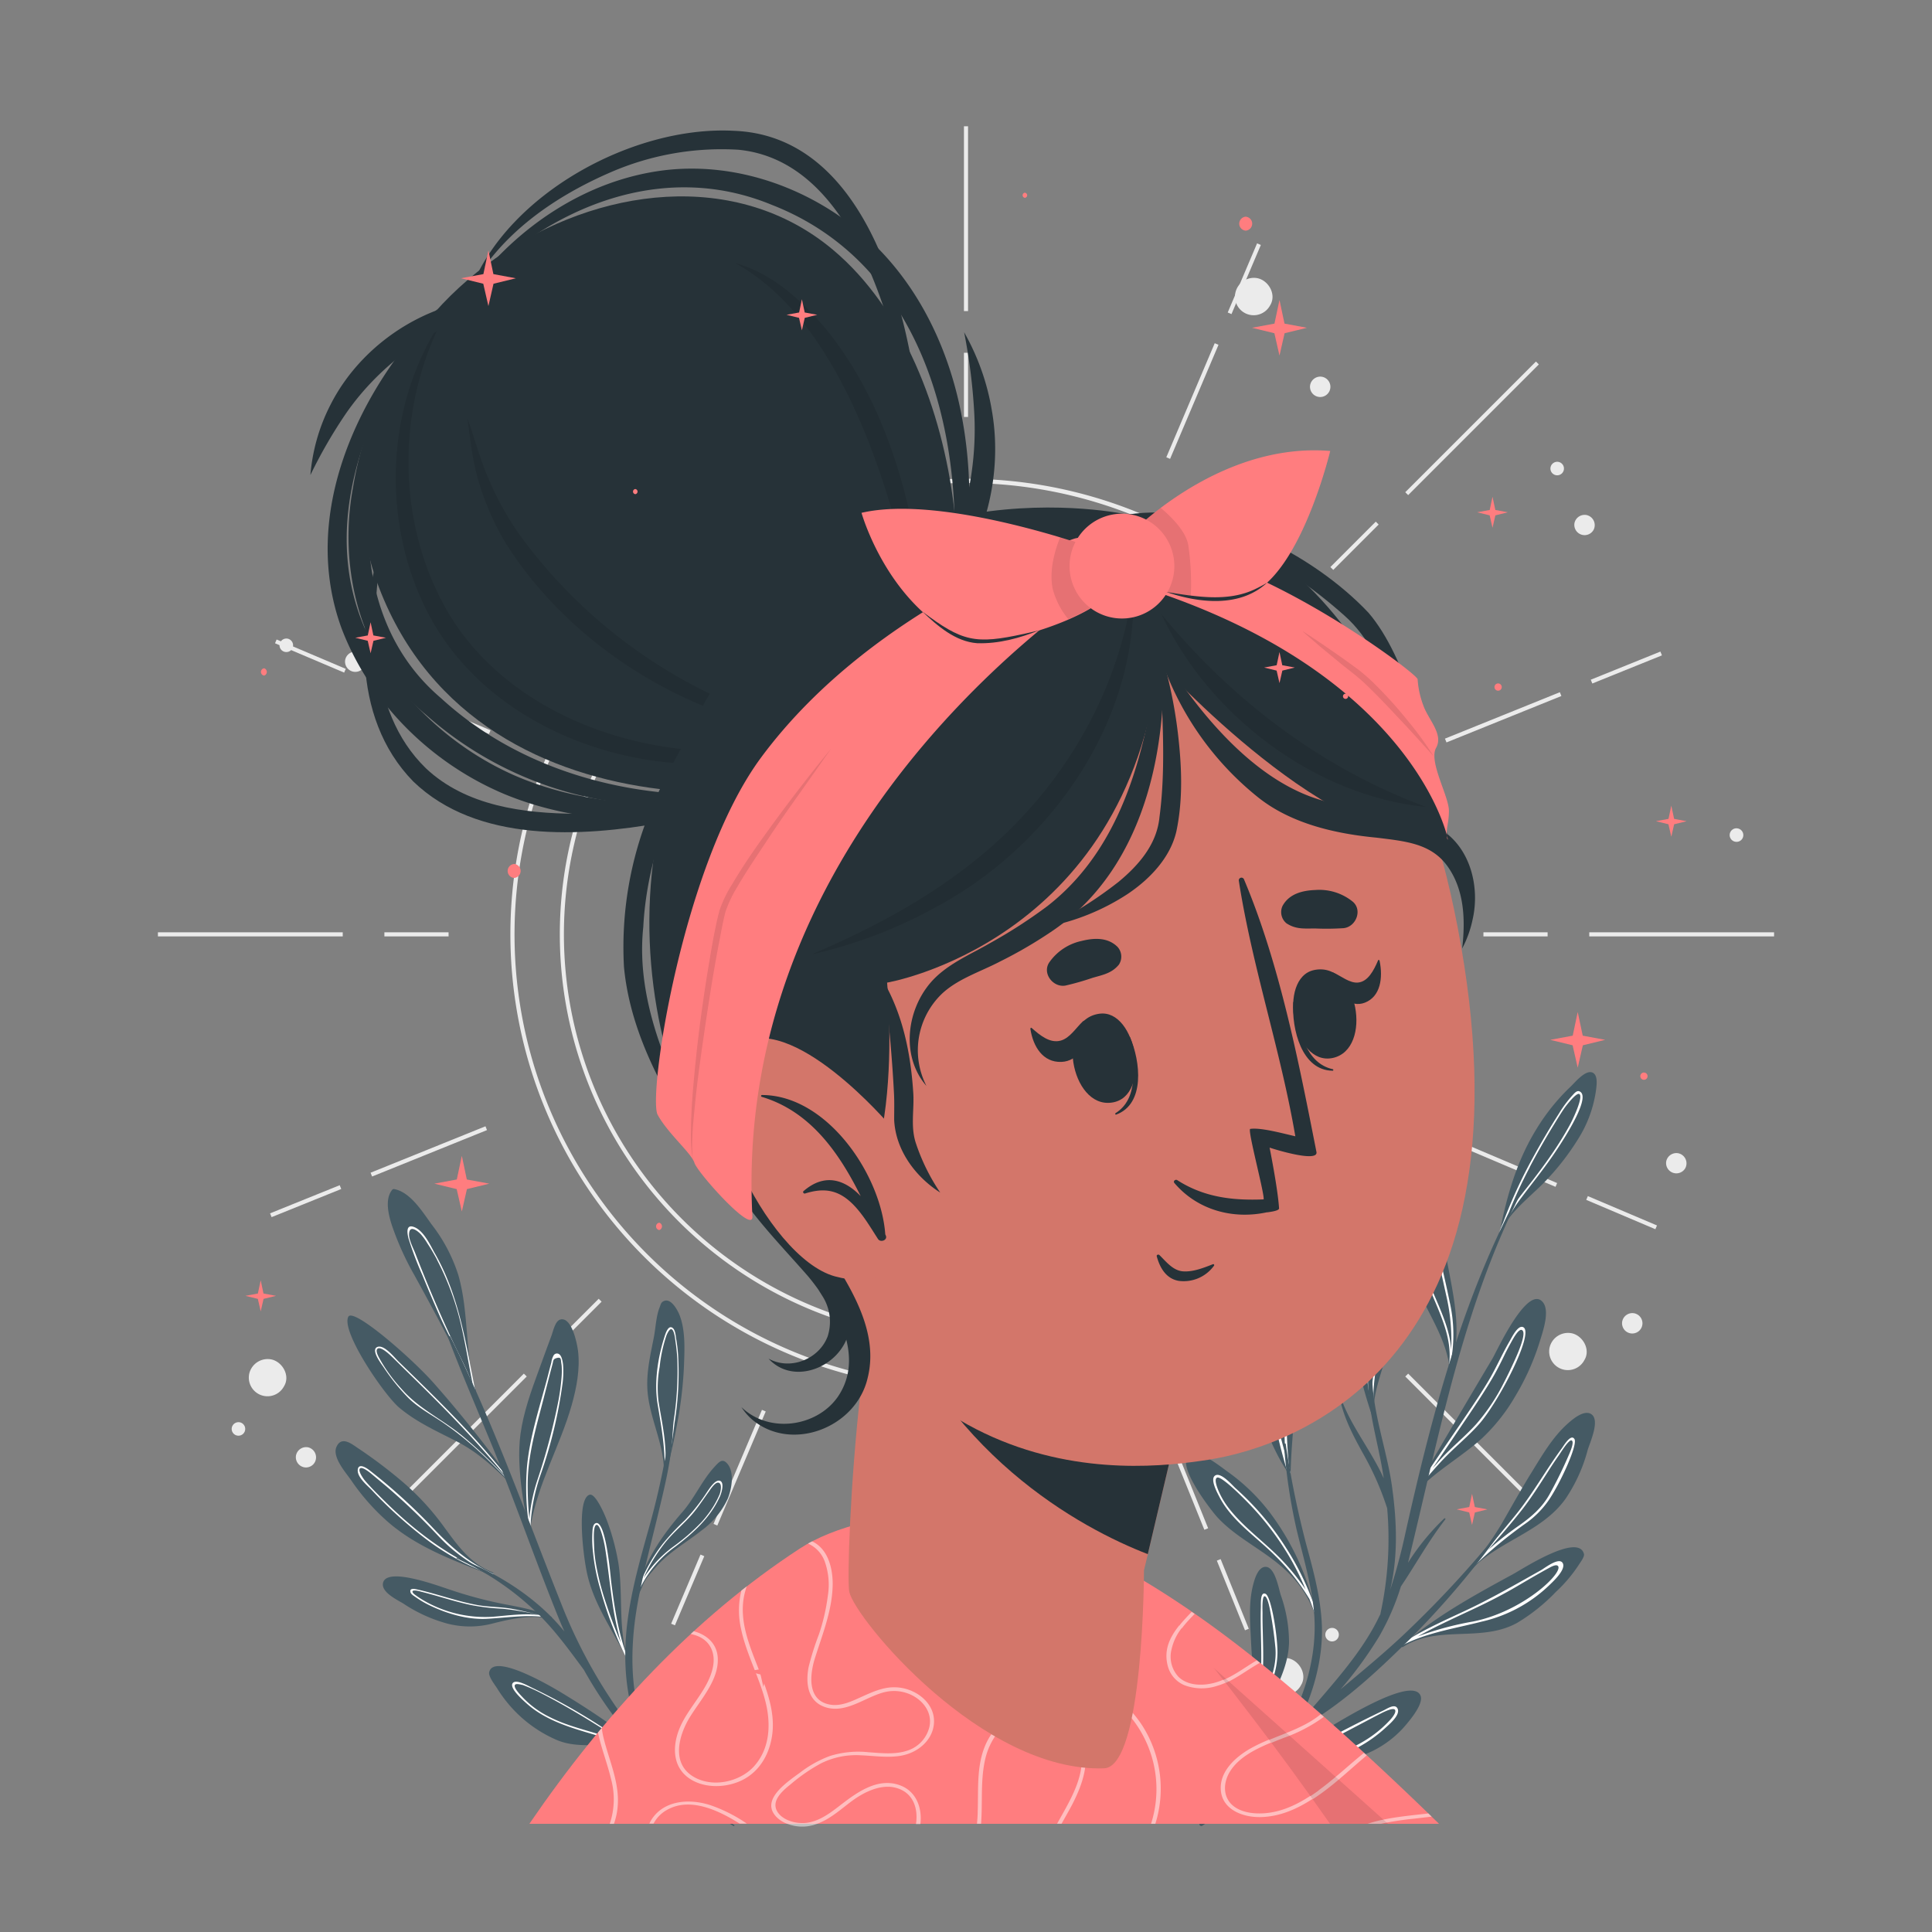 <svg xmlns="http://www.w3.org/2000/svg" viewBox="0 0 500 500"><rect x="0" y="0" width="500" height="500" fill="#808080" stroke="none"/><g id="freepik--background-complete--inject-79"><path d="M250,359.71a117.9,117.9,0,1,1,117.89-117.9A118,118,0,0,1,250,359.71ZM250,125A116.84,116.84,0,1,0,366.84,241.81,117,117,0,0,0,250,125Z" style="fill:#ebebeb"></path><path d="M250,346.93A105.12,105.12,0,1,1,355.12,241.81,105.24,105.24,0,0,1,250,346.93Zm0-209.18A104.06,104.06,0,1,0,354.06,241.81,104.18,104.18,0,0,0,250,137.75Z" style="fill:#ebebeb"></path><rect x="180.42" y="61.19" width="1.06" height="19.44" transform="translate(-13.39 72.95) rotate(-22)" style="fill:#ebebeb"></rect><rect x="193.3" y="86.75" width="1.06" height="32.07" transform="translate(-24.39 80.1) rotate(-22)" style="fill:#ebebeb"></rect><rect x="79.8" y="160.07" width="1.06" height="19.44" transform="translate(-107.35 177.39) rotate(-67)" style="fill:#ebebeb"></rect><rect x="111.45" y="167.19" width="1.06" height="32.07" transform="translate(-100.43 214.71) rotate(-67)" style="fill:#ebebeb"></rect><rect x="69.38" y="310.33" width="19.44" height="1.06" transform="translate(-110.69 52.27) rotate(-22)" style="fill:#ebebeb"></rect><rect x="94.94" y="297.45" width="32.07" height="1.06" transform="translate(-103.55 63.27) rotate(-22)" style="fill:#ebebeb"></rect><rect x="168.26" y="410.95" width="19.44" height="1.06" transform="translate(-270.33 414.53) rotate(-67)" style="fill:#ebebeb"></rect><rect x="175.38" y="379.31" width="32.07" height="1.06" transform="translate(-233.02 407.62) rotate(-67)" style="fill:#ebebeb"></rect><rect x="318.52" y="402.99" width="1.06" height="19.44" transform="translate(-131.37 149.57) rotate(-22)" style="fill:#ebebeb"></rect><rect x="305.64" y="364.8" width="1.06" height="32.07" transform="translate(-120.37 142.43) rotate(-22)" style="fill:#ebebeb"></rect><rect x="419.14" y="304.11" width="1.06" height="19.44" transform="translate(-33.19 577.52) rotate(-67)" style="fill:#ebebeb"></rect><rect x="387.49" y="284.36" width="1.06" height="32.07" transform="translate(-40.11 540.2) rotate(-67)" style="fill:#ebebeb"></rect><rect x="411.18" y="172.23" width="19.44" height="1.06" transform="translate(-34.07 170.25) rotate(-22)" style="fill:#ebebeb"></rect><rect x="372.99" y="185.11" width="32.07" height="1.06" transform="translate(-41.22 159.25) rotate(-22)" style="fill:#ebebeb"></rect><rect x="312.3" y="71.61" width="19.44" height="1.06" transform="translate(129.79 340.37) rotate(-67)" style="fill:#ebebeb"></rect><rect x="292.55" y="103.26" width="32.07" height="1.06" transform="translate(92.48 347.29) rotate(-67)" style="fill:#ebebeb"></rect><rect x="249.47" y="32.68" width="1.06" height="47.83" style="fill:#ebebeb"></rect><rect x="249.47" y="91.3" width="1.06" height="16.61" style="fill:#ebebeb"></rect><rect x="118.51" y="86.93" width="1.06" height="47.83" transform="translate(-43.52 116.64) rotate(-45)" style="fill:#ebebeb"></rect><rect x="148.91" y="132.95" width="1.06" height="16.61" transform="translate(-56.11 147.04) rotate(-45)" style="fill:#ebebeb"></rect><rect x="40.87" y="241.28" width="47.83" height="1.06" style="fill:#ebebeb"></rect><rect x="99.48" y="241.28" width="16.61" height="1.06" style="fill:#ebebeb"></rect><rect x="95.12" y="372.25" width="47.83" height="1.06" transform="translate(-228.73 193.35) rotate(-45)" style="fill:#ebebeb"></rect><rect x="141.14" y="341.84" width="16.61" height="1.06" transform="translate(-198.32 205.95) rotate(-45)" style="fill:#ebebeb"></rect><rect x="249.47" y="403.11" width="1.06" height="47.83" style="fill:#ebebeb"></rect><rect x="249.47" y="375.72" width="1.06" height="16.61" style="fill:#ebebeb"></rect><rect x="380.44" y="348.86" width="1.06" height="47.83" transform="translate(-152.01 378.57) rotate(-45)" style="fill:#ebebeb"></rect><rect x="350.03" y="334.07" width="1.06" height="16.61" transform="translate(-139.42 348.16) rotate(-45)" style="fill:#ebebeb"></rect><rect x="411.3" y="241.28" width="47.83" height="1.06" style="fill:#ebebeb"></rect><rect x="383.91" y="241.28" width="16.61" height="1.06" style="fill:#ebebeb"></rect><rect x="357.05" y="110.32" width="47.83" height="1.06" transform="translate(33.2 301.85) rotate(-45)" style="fill:#ebebeb"></rect><rect x="342.25" y="140.72" width="16.61" height="1.06" transform="translate(2.79 289.25) rotate(-45)" style="fill:#ebebeb"></rect><path d="M252.41,241.81A2.41,2.41,0,1,1,250,239.4,2.41,2.41,0,0,1,252.41,241.81Z" style="fill:#ebebeb"></path><path d="M70.24,351.82c2.89.63,4.94,4.25,3.26,6.95a4.83,4.83,0,0,1-9-3.25A4.9,4.9,0,0,1,70.24,351.82Z" style="fill:#ebebeb"></path><path d="M333.44,429.17c2.89.62,4.94,4.25,3.26,6.95a4.83,4.83,0,0,1-9-3.26A4.9,4.9,0,0,1,333.44,429.17Z" style="fill:#ebebeb"></path><path d="M120.67,84.93c2.88.63,4.94,4.25,3.26,6.95a4.83,4.83,0,0,1-9-3.25A4.89,4.89,0,0,1,120.67,84.93Z" style="fill:#ebebeb"></path><path d="M406.77,345.05c2.89.62,4.94,4.25,3.26,6.95a4.83,4.83,0,0,1-9-3.25A4.9,4.9,0,0,1,406.77,345.05Z" style="fill:#ebebeb"></path><path d="M325.46,72c2.89.63,4.94,4.25,3.26,7a4.83,4.83,0,0,1-9-3.25A4.9,4.9,0,0,1,325.46,72Z" style="fill:#ebebeb"></path><path d="M186,213.57c2.88.62,4.94,4.25,3.26,7a4.83,4.83,0,0,1-9-3.25A4.89,4.89,0,0,1,186,213.57Z" style="fill:#ebebeb"></path><path d="M79.71,374.56a2.67,2.67,0,0,1,1.79,3.82A2.62,2.62,0,0,1,79,379.77a2.65,2.65,0,0,1-2.38-3.18A2.68,2.68,0,0,1,79.71,374.56Z" style="fill:#ebebeb"></path><path d="M260.18,433.92a2.64,2.64,0,0,1-.77,5.21A2.65,2.65,0,0,1,257,436,2.69,2.69,0,0,1,260.18,433.92Z" style="fill:#ebebeb"></path><path d="M410.63,133.3a2.67,2.67,0,0,1,1.79,3.82,2.66,2.66,0,0,1-4.94-1.79A2.69,2.69,0,0,1,410.63,133.3Z" style="fill:#ebebeb"></path><path d="M423,339.89a2.64,2.64,0,1,1-3.15,2A2.67,2.67,0,0,1,423,339.89Z" style="fill:#ebebeb"></path><path d="M274.71,319a2.66,2.66,0,0,1,1.79,3.81,2.65,2.65,0,0,1-4.94-1.78A2.69,2.69,0,0,1,274.71,319Z" style="fill:#ebebeb"></path><path d="M291,188.93a2.67,2.67,0,0,1,2.66,3.27,2.65,2.65,0,0,1-5.22-.53A2.69,2.69,0,0,1,291,188.93Z" style="fill:#ebebeb"></path><path d="M342.24,97.53a2.64,2.64,0,1,1-3.15,2A2.67,2.67,0,0,1,342.24,97.53Z" style="fill:#ebebeb"></path><path d="M434.38,298.47a2.67,2.67,0,0,1,1.79,3.82,2.66,2.66,0,0,1-4.94-1.79A2.69,2.69,0,0,1,434.38,298.47Z" style="fill:#ebebeb"></path><path d="M92.5,168.68a2.66,2.66,0,0,1,1.78,3.81,2.65,2.65,0,0,1-4.93-1.78A2.68,2.68,0,0,1,92.5,168.68Z" style="fill:#ebebeb"></path><path d="M62.1,368.1A1.75,1.75,0,1,1,60,369.44,1.77,1.77,0,0,1,62.1,368.1Z" style="fill:#ebebeb"></path><path d="M449.79,214.41a1.76,1.76,0,0,1,1.18,2.53,1.74,1.74,0,0,1-1.69.92,1.75,1.75,0,1,1,.51-3.45Z" style="fill:#ebebeb"></path><path d="M345.12,421.34a1.75,1.75,0,1,1-2.09,1.34A1.77,1.77,0,0,1,345.12,421.34Z" style="fill:#ebebeb"></path><path d="M74.47,165.29a1.76,1.76,0,0,1,1.18,2.53,1.72,1.72,0,0,1-1.69.92,1.74,1.74,0,0,1-1.58-2.1A1.79,1.79,0,0,1,74.47,165.29Z" style="fill:#ebebeb"></path><path d="M403.38,119.55a1.75,1.75,0,1,1-2.09,1.34A1.77,1.77,0,0,1,403.38,119.55Z" style="fill:#ebebeb"></path><path d="M263.94,330.42a1.75,1.75,0,1,1-2.09,1.34A1.77,1.77,0,0,1,263.94,330.42Z" style="fill:#ebebeb"></path><path d="M181.56,88.06a1.77,1.77,0,0,1,1.19,2.53,1.76,1.76,0,0,1-3.28-1.18A1.79,1.79,0,0,1,181.56,88.06Z" style="fill:#ebebeb"></path></g><g id="freepik--Plants--inject-79"><path d="M365.59,311.86a32.06,32.06,0,0,0-1,13.94c1.46,9.78,8.82,17.51,10.41,27.14-.2,1.15-.44,2.32-.75,3.48a.14.14,0,0,1,0,.06v0h0s0,0,0,0,.05.09.09.11l.18-.4a7.55,7.55,0,0,0,.32-.72c.16-.35.29-.69.42-1,0,0,.08-.16.08-.21,3.58-9.88.29-20.84-1.38-30.87-1-5.73-.55-11.52-1.41-17.23-.2-1.36-.19-3.95-2.16-3.43C368.2,303.34,366.15,310,365.59,311.86Z" style="fill:#455a64"></path><path d="M367,320.29c-.62,11.89,10.34,22.28,7.79,34.16-.08.33-.16.66-.25,1s-.13.46-.2.69h0c0,.09-.06.18-.1.28a.14.14,0,0,1,0,.06v0h0s0,0,0,0,.05.09.09.11h0a.1.1,0,0,0,.1-.07c.13-.35.25-.71.36-1.06a14.9,14.9,0,0,0,.61-2.63s0,0,0,0a38,38,0,0,0-.23-15.91c-1.36-6.75-3.08-13.29-4.31-20.11-.16-.84-.16-4.16-1.51-3.72C367.69,313.69,367.11,318.92,367,320.29Zm.58-1.77c.11-.67,1-5.14,2.08-4.67.66.28.74,3.66.85,4.14.39,1.84.79,3.67,1.18,5.51.84,3.86,1.71,7.72,2.55,11.58a51.08,51.08,0,0,1,1.32,14.29C375,339,365.89,329.31,367.62,318.52Z" style="fill:#fff"></path><path d="M362.75,426c0,.16.13.37.34.24,9-5.8,20.24-1.08,29.56-6.25a48,48,0,0,0,10-8,37.79,37.79,0,0,0,6.1-7.26c.22-.36,1.36-1.83,1.18-2.56-1.43-5.55-15.85,3.84-18.27,5.17-9.43,5.14-18.06,9.84-26.33,16.43-.86.68-1.72,1.39-2.57,2.12C362.74,425.89,362.74,425.94,362.75,426Z" style="fill:#455a64"></path><path d="M362.75,426c.33-.21.65-.42,1-.61,6.19-3,13.08-4,19.74-5.72a37,37,0,0,0,17.44-9.4c.88-.86,4.54-4.16,3.46-5.81-1-1.5-4.65,1.38-5.55,1.89-6.7,3.75-13.25,7.56-20.24,10.79-4.46,2.07-9,4.13-13.24,6.63-.86.68-1.72,1.39-2.57,2.12C362.74,425.89,362.74,425.94,362.75,426Zm4.2-2.51c4.93-2.75,10.1-5.05,15.23-7.48,3.52-1.67,7-3.47,10.34-5.43,1.84-1.07,3.68-2.17,5.54-3.22.93-.53,1.86-1.06,2.8-1.56.47-.26,2-1.15,2.41-.43,1.06,1.93-9.28,11.75-22.11,14.29A79.87,79.87,0,0,0,367,423.48Z" style="fill:#fff"></path><path d="M377.73,408.94a.08.08,0,0,0,0,.12.1.1,0,0,0,.14,0l.55-.54c.69-.68,1.34-1.36,2-2.05l.36-.38a.18.18,0,0,0,.1,0c7.19-7.36,18.09-9.6,24.23-18.13a41.39,41.39,0,0,0,5.77-12.66c.56-1.93,3.33-7.81.91-9.34-1.89-1.19-4.85,1.39-6.08,2.49-3.92,3.48-6.7,8.34-9.43,12.75s-5.11,8.76-7.65,13.15a84.94,84.94,0,0,1-8.05,11.25Q379.17,407.25,377.73,408.94Z" style="fill:#455a64"></path><path d="M377.73,408.94a.08.08,0,0,0,0,.12c.59-.62,1.18-1.24,1.77-1.84l-1.08,1.29c.69-.68,1.34-1.36,2-2.05l1-1.09a114.65,114.65,0,0,1,13.26-11,24.2,24.2,0,0,0,6-5.93c3-4.32,7.7-14.49,6.79-16s-2.78,1.71-3.3,2.42c-4.19,5.71-7.59,11.91-12.09,17.41-3,3.69-6.1,7.35-9.17,11-.77.75-1.53,1.51-2.26,2.29Q379.17,407.25,377.73,408.94Zm29-36.16c.79.34-.41,3.07-.73,3.79a110.18,110.18,0,0,1-5.06,10.29c-2,3.52-4.81,5.84-8.06,8.12a83.62,83.62,0,0,0-7.78,6.18c3-3.45,6.05-6.93,8.87-10.54,2.33-3,4.36-6.22,6.42-9.41,1-1.6,2.06-3.19,3.15-4.74.3-.43,2.48-4,3.19-3.69" style="fill:#fff"></path><path d="M324.11,454.33a.07.07,0,0,0,.07.08s.08,0,.1-.07c0-.23.09-.45.13-.68.16-.84.3-1.68.43-2.51,0-.15.05-.3.07-.45a.26.26,0,0,0,0-.09c1.59-9,8.47-16.19,8.69-25.56a36.71,36.71,0,0,0-2.13-12.22c-.56-1.71-1.49-7.43-4-7.33-2,.08-2.86,3.47-3.22,4.89-1.13,4.54-.72,9.52-.5,14.14s.66,9,1,13.54a75.75,75.75,0,0,1-.24,12.34C324.38,451.7,324.25,453,324.11,454.33Z" style="fill:#455a64"></path><path d="M324.11,454.33a.07.07,0,0,0,.07.08c.12-.75.24-1.5.38-2.25l-.15,1.5c.16-.84.3-1.68.43-2.51.05-.43.09-.86.15-1.29a104.4,104.4,0,0,1,4.21-14.77,21.54,21.54,0,0,0,1.41-7.38c0-4.7-1.64-14.54-3.08-15.22s-1.19,2.66-1.22,3.45c-.2,6.31.43,12.59-.11,18.9-.37,4.25-.79,8.49-1.2,12.74-.19.94-.36,1.88-.5,2.83C324.38,451.7,324.25,453,324.11,454.33Zm1.49-9.43c.5-4.07,1-8.15,1.21-12.23.2-3.39.08-6.77,0-10.17-.05-1.69-.09-3.38-.07-5.07,0-.46-.18-4.18.49-4.32s1.24,2.46,1.37,3.15a101.69,101.69,0,0,1,1.47,10.13c.31,3.59-.6,6.72-1.84,10A75.67,75.67,0,0,0,325.6,444.9Z" style="fill:#fff"></path><path d="M323.07,461.83a1.43,1.43,0,0,0,.7-.24c9.21-3.53,19.28-3.69,28.54-7.21a26.8,26.8,0,0,0,10.75-7.08c1.24-1.4,5.52-6.23,4.57-8.47-2.82-6.74-33.9,14.48-44.12,22.11a1.66,1.66,0,0,0-.47.32C322.73,461.55,322.78,461.81,323.07,461.83Z" style="fill:#455a64"></path><path d="M323.07,461.83l2.06-1.13c2.23-.9,4.49-1.75,6.79-2.48,3.65-1.15,7.4-1.83,11.11-2.76a35.4,35.4,0,0,0,15.53-8.3c.95-.88,3.79-3.22,3.18-4.86s-2.89,0-3.71.37c-11.69,5.58-23.06,12-34.39,18.29a5.59,5.59,0,0,0-.6.3C322.73,461.55,322.78,461.81,323.07,461.83Zm5.42-3q6.66-3.63,13.33-7.19c3.49-1.87,7-3.71,10.48-5.55,1.73-.9,3.44-1.83,5.19-2.71.69-.34,3.35-1.7,3.6-.74s-1.59,2.76-1.92,3.1c-5.25,5.4-12,8.18-19.21,9.79A83.6,83.6,0,0,0,328.49,458.86Z" style="fill:#fff"></path><path d="M367.19,384a.43.43,0,0,0,0,.36.44.44,0,0,0,.4.28.5.5,0,0,0,.27,0,.22.22,0,0,0,.16-.06c4.35-4.25,11-8.21,15.46-12.29a47.62,47.62,0,0,0,8.63-10.88,64.34,64.34,0,0,0,6.36-14.16c.71-2.35,2.74-7.92.82-10.24-3.93-4.77-11.88,12.58-13,14.52Q376.65,367.73,367.19,384Z" style="fill:#455a64"></path><path d="M367.15,384.36a.44.44,0,0,0,.4.28c.26-.36.51-.74.77-1.1,1.7-2,3.4-4,5.22-5.9,2.95-3.11,6.32-5.8,9.17-9,5-5.58,14.27-23.34,11.59-25.11-1.39-.92-3.12,2.74-3.63,3.6-2,3.42-3.55,7.07-5.6,10.47-2.14,3.58-4.49,7-6.83,10.46-3.61,5.3-7.24,10.58-10.79,15.93Zm3.57-4.3c3.21-4.69,6.38-9.4,9.56-14.1,2.19-3.26,4.36-6.54,6.32-9.94,1.08-1.91,2.06-3.87,3-5.84.48-.95,1-1.92,1.51-2.84s2.2-4.12,3-2.9-1.58,6.42-2.13,7.64c-.91,2-1.83,3.93-2.84,5.87A51.19,51.19,0,0,1,382,368.61c-2.88,3.17-6.24,5.87-9.14,9C372.16,378.43,371.43,379.23,370.72,380.06Z" style="fill:#fff"></path><path d="M315.05,392.66c8,8.69,20.91,11.1,25.62,26.34a.06.06,0,0,0,.11,0,0,0,0,0,0,0,0c-.29-1.54-.63-3.07-1-4.59a66.78,66.78,0,0,0-11.06-22.85A50.45,50.45,0,0,0,317.89,381c-2.11-1.49-6.67-5.3-9.3-4.71C302.91,377.51,313.59,391.08,315.05,392.66Z" style="fill:#455a64"></path><path d="M315.53,387.3c3.22,6.32,9.61,10.42,14.5,15.34a57.75,57.75,0,0,1,8.85,11.19c.66,1.72,1.29,3.44,1.9,5.19a0,0,0,0,0,0,0c-.29-1.54-.63-3.07-1-4.59l-.14-.25A70.84,70.84,0,0,0,333,400.84a72.67,72.67,0,0,0-13.19-15.64c-.88-.8-3.79-4.24-5.29-3.36S315.08,386.42,315.53,387.3Zm-.54-4.9c1.1-.42,6.23,4.68,8.24,6.76a73.27,73.27,0,0,1,11.15,14.93,70.3,70.3,0,0,1,3.51,7.27,58.24,58.24,0,0,0-5.79-7.25c-4.41-4.72-9.93-8.51-13.93-13.58a20.79,20.79,0,0,1-2.65-4.32C315.25,385.59,314,382.77,315,382.4Z" style="fill:#fff"></path><path d="M325,345.22a54.72,54.72,0,0,0-.09,12.79,53.34,53.34,0,0,0,8.37,23.06c.08.12.15.25.24.38.07.4.15.81.25,1.2a1.4,1.4,0,0,0,.06.28l0,.06h0a.1.1,0,0,0,.18-.08c0-.5,0-1,0-1.5.17-10.3,2.07-20.38.69-30.7-.31-2.25-1.78-17-6.92-14.47C325.39,337.42,325.23,343.06,325,345.22Z" style="fill:#455a64"></path><path d="M327,347.29c-.35,6.34,1.31,13.15,2.62,19.34a144.4,144.4,0,0,0,3.61,14.44c.11.39.24.78.37,1.16,0,.14.08.28.12.42a1.3,1.3,0,0,0,.08.34h0a.1.1,0,0,0,.18-.08c0-.5,0-1,0-1.5s-.21-.76-.3-1.14a120.54,120.54,0,0,1-.64-16.91c0-3.07,0-6.12-.29-9.18a40.71,40.71,0,0,0-1.31-8.92c-.4-1.23-1.23-3.66-3-2.76C327.07,343.26,327.11,345.94,327,347.29Zm3.79-2.15c1.09,3.34,1.25,7.25,1.48,10.74s.2,6.7.17,10a106.23,106.23,0,0,0,.25,10.7c-1.22-4.46-2.39-8.93-3.26-13.52-.68-3.58-1.28-7.19-1.7-10.8a27.18,27.18,0,0,1-.18-5.63,14.65,14.65,0,0,1,.27-2C328.29,342.62,330.32,343.64,330.81,345.14Z" style="fill:#fff"></path><path d="M388.2,318.47c0,.16-.06.32-.1.49a.3.3,0,0,0,.38.34.31.31,0,0,0,.23-.24c.06-.29.14-.6.2-.89h0c.05-.24.11-.48.16-.72.23-.4.46-.79.72-1.17,2.73-4.13,7.46-7.63,10.68-11.15a65.37,65.37,0,0,0,7.92-10.31,31.84,31.84,0,0,0,4.6-12.29c.15-1.18.71-4.16-.77-4.91-1.86-.94-4.71,2.64-5.72,3.57a53.6,53.6,0,0,0-8.9,11.06C392.61,300.36,390.05,309.21,388.2,318.47Z" style="fill:#455a64"></path><path d="M389,316.42a19.11,19.11,0,0,0-.83,2.05c0,.16-.06.32-.1.49a.3.3,0,0,0,.38.34,3.59,3.59,0,0,1,.12-.35l.31-.78h0c.27-.64.57-1.27.88-1.89a43.5,43.5,0,0,1,4-6.37c2.63-3.5,5.38-6.9,7.87-10.49,1.25-1.81,10.84-15.69,7.07-17-.71-.25-1.4.7-1.78,1.09a29.48,29.48,0,0,0-3.45,4.65c-2.4,3.76-4.67,7.63-6.81,11.55A124,124,0,0,0,389,316.42Zm6.87-14.34c1.83-3.48,3.77-6.88,5.8-10.24,1-1.63,2-3.29,3.06-4.87.53-.78,3.23-4.3,4-3.84,1.08.68-1.49,6.16-2.27,7.64-.9,1.68-1.87,3.32-2.89,4.93-2.05,3.25-4.31,6.35-6.64,9.4-2.06,2.7-4.51,5.56-6.43,8.67A122.4,122.4,0,0,1,395.9,302.08Z" style="fill:#fff"></path><path d="M355.22,366.78c0,.16.11.31.16.48a.3.3,0,0,0,.5.1A.31.31,0,0,0,356,367l-.27-.88h0c-.08-.24-.14-.47-.22-.71,0-.46,0-.91,0-1.37.29-4.95,2.63-10.35,3.64-15a65.89,65.89,0,0,0,1.69-12.89,32.09,32.09,0,0,0-2.19-12.94c-.47-1.1-1.48-4-3.13-3.86-2.09.12-2.76,4.65-3.16,6a53.35,53.35,0,0,0-2.15,14C350,348.91,352.18,357.85,355.22,366.78Z" style="fill:#455a64"></path><path d="M354.91,364.59a19.56,19.56,0,0,0,.31,2.19c0,.16.11.31.16.48a.3.3,0,0,0,.5.1c0-.12-.06-.24-.08-.36,0-.28-.08-.56-.11-.84h0c-.09-.7-.15-1.39-.19-2.08a42.52,42.52,0,0,1,.27-7.52c.51-4.34,1.18-8.66,1.53-13,.18-2.18,1.51-19-2.42-18.26-.74.13-.85,1.3-1,1.84a29.2,29.2,0,0,0-.65,5.75c-.19,4.46-.21,8.94-.1,13.4A125,125,0,0,0,354.91,364.59Zm-1.26-15.85c-.16-3.92-.18-7.85-.11-11.77,0-1.91.06-3.83.2-5.74.06-1,.63-5.35,1.5-5.32,1.28,0,1.81,6.08,1.87,7.75.07,1.91.06,3.81,0,5.72-.15,3.83-.56,7.65-1,11.46-.42,3.36-1.11,7.07-1.21,10.73A125.36,125.36,0,0,1,353.65,348.74Z" style="fill:#fff"></path><path d="M332.75,373.69a240.6,240.6,0,0,0,5.42,26.44c1.83,6.73,3.67,13.57,3.93,20.58.31,8.38-2.11,17.68-6.37,25.72q3.69-4.12,7.3-8.36c4.9-5.75,9.77-11.65,13.25-18.4.34-.66.66-1.34,1-2a.18.18,0,0,1,0-.16A90.89,90.89,0,0,0,359,390.35a74.79,74.79,0,0,0-5.91-13.58C350.61,372.3,348.25,368,347,363c-.08-.28.32-.46.43-.17,2.5,6.57,7.65,13,10.68,19.77-.17-1.13-.36-2.25-.56-3.38-2-10.77-5.71-21.6-1.76-32.38.13-.36.64-.11.53.24-3.71,12,2.13,25.22,3.86,37.14,1.29,8.87,1.73,18.43-.42,27.26a146,146,0,0,0,4-14.91c6.78-30.24,14.62-60.32,29.33-87.8.14-.27.57-.09.43.19-15.05,29.83-21,62.25-28.86,94.39-.08.37-.18.73-.27,1.09A60.47,60.47,0,0,1,373.74,393c.17-.17.45,0,.29.24-4.3,5.52-7.6,11.57-11.48,17.34a62.86,62.86,0,0,1-5.63,12.94,101.5,101.5,0,0,1-10,13.69c6.14-5.15,12.34-10.23,18.11-15.84a274.34,274.34,0,0,0,24.56-27c.11-.14.31,0,.21.17a230,230,0,0,1-24.43,29.16c-7.65,7.6-15.83,15.35-25,21.18-8.77,10.09-18.14,20.23-29.23,27.63a.49.49,0,0,1-.57-.79c2-1.81,4-3.65,6-5.51,1.91-4.27,4.57-8.2,6.27-12.62a70.35,70.35,0,0,0,4.07-16.09c.05-.41.64-.3.62.09-.46,7.53-2.15,16.8-6.17,24q4.2-4.15,8.25-8.46c7.21-11,11.9-24.08,10.32-37.24-.81-6.76-2.75-13.3-4.34-19.9a146.24,146.24,0,0,1-3.31-22.24A.25.25,0,0,1,332.75,373.69Z" style="fill:#455a64"></path><path d="M176,340.7c1.44,4,1.15,8.91,1,13.07a104.16,104.16,0,0,1-1.66,14.2c-.79,4.37-1.79,8.7-2.87,13l0,.12-.21.84c0,.35-.09.7-.15,1.06a.21.21,0,0,1-.19.18.18.18,0,0,1-.22-.2c0-.19.05-.38.06-.57.7-8.07-4-15.44-4.24-23.44-.15-4.38.9-8.77,1.72-13,.45-2.37.57-5.44,1.49-7.66.24-.6.3-1.23,1-1.55C173.69,335.74,175.52,339.31,176,340.7Z" style="fill:#455a64"></path><path d="M174.11,343.69c-1.26-1-2,1.85-2.26,2.64-1.66,5.33-2.59,11.68-1.64,17.2,1,6.06,2.14,12.13,1.69,18.27l-.18.6c0,.19,0,.38-.06.57a.18.18,0,0,0,.22.2,2.25,2.25,0,0,0,.06-.36c.18-.57.34-1.15.49-1.72l0-.12a118.38,118.38,0,0,0,2.12-12.58,81,81,0,0,0,.94-17.8,40.67,40.67,0,0,0-.53-4.28C174.87,345.6,174.74,344.2,174.11,343.69Zm.72,3.6c.23,1.5.38,3,.46,4.52a83.56,83.56,0,0,1-.91,15.64,116.26,116.26,0,0,1-2.22,13.4,47.3,47.3,0,0,0-.45-10.49c-.36-2.62-.91-5.2-1.3-7.82a29.29,29.29,0,0,1,.31-8.81,37,37,0,0,1,1.77-8.15c.2-.52.79-1.67,1.24-1.59C174.53,344.13,174.74,346.7,174.83,347.29Z" style="fill:#fff"></path><path d="M139.78,402.35s0,0,0,0" style="fill:#455a64"></path><path d="M172.1,458.1a.19.19,0,0,1,.09.24h0a.23.23,0,0,1-.17.16.3.3,0,0,1-.16,0c-4.94-2.49-9.66-6.47-15.38-6.75-4.48-.24-8.32.32-12.57-1.52a33.74,33.74,0,0,1-11.38-8.16,35.1,35.1,0,0,1-3.87-5.12c-.54-.88-2.31-3.06-2.06-4.18,1.15-5.25,16.73,4.09,18.8,5.35,9.16,5.57,18.48,11.84,26.12,19.41a.07.07,0,0,1,0,.08.15.15,0,0,1-.06.09C171.69,457.82,171.9,458,172.1,458.1Z" style="fill:#455a64"></path><path d="M172.1,458.1c-.2-.15-.41-.28-.61-.42a.15.15,0,0,0,.06-.09c-5.07-3.84-10.44-7.32-15.83-10.68a158.18,158.18,0,0,0-17.95-10.09c-.86-.39-4.39-2.5-5.14-1.13s2.94,4.51,3.72,5.22c4.62,4.13,10.65,6,16.48,7.73,3.79,1.11,7.5,2.18,10.89,4.27,2.85,1.75,5.48,3.82,8.3,5.6a.23.23,0,0,0,.17-.16c-1.45-.92-2.85-1.93-4.24-2.93l4.24,2.92A.19.19,0,0,0,172.1,458.1Zm-12.77-7.8c-5.67-2.21-11.75-3.18-17.21-6a24.19,24.19,0,0,1-7.05-5.24c-.38-.41-2.23-2.27-1.81-3,.28-.5,1.75,0,2,0a43.2,43.2,0,0,1,4.72,2.1c5.33,2.72,10.52,5.8,15.6,9,2.83,1.75,5.59,3.58,8.34,5.44A28.25,28.25,0,0,0,159.33,450.3Z" style="fill:#fff"></path><path d="M149.57,349.44c.61,4.74-.34,9.68-1.63,14.24-3,10.53-8.78,20.33-10.61,31.2-.07.43-.14.85-.2,1.28.1.56,0,.42-.15-.24h0c-.79-2.89-3.54-15.64-2.28-24.78.79-5.71,2.75-11.1,4.72-16.48,1.13-3.07,2.23-6.15,3.38-9.21.37-1,.89-3.78,2.38-4C148,341,149.32,347.58,149.57,349.44Z" style="fill:#455a64"></path><path d="M144.58,350.39a1,1,0,0,0-1.27.33,4.86,4.86,0,0,0-.62,1.87c-.3,1.12-.59,2.23-.87,3.35-2,7.72-4.68,15.6-5.43,23.57A66.64,66.64,0,0,0,137,395.4v.52h0c.18.66.25.8.15.24.06-.43.13-.85.2-1.28,0-.59,0-1.19.06-1.78a48.46,48.46,0,0,1,2.69-12,120.29,120.29,0,0,0,5.44-22.74,23.49,23.49,0,0,0,.18-5.23C145.61,352.36,145.42,350.81,144.58,350.39Zm.7,2.49a7.46,7.46,0,0,1,.11,1.15,20.37,20.37,0,0,1-.06,2.47,58.83,58.83,0,0,1-.79,5.9,165.73,165.73,0,0,1-5.4,20.44A43.79,43.79,0,0,0,137,393.08a86.37,86.37,0,0,1-.44-8.79c0-7.53,2.12-14.65,4-21.87l1.38-5.37.69-2.68L143,353c.23-.9.1-1.28,1.1-1.55C145.3,351.14,145.11,351.84,145.28,352.88Z" style="fill:#fff"></path><path d="M157.07,393.5A59.76,59.76,0,0,1,160,404.32c1.23,7.39.09,15.94,2,23.31.18.48.33,1,.47,1.47.05.18.1.37.14.55a.09.09,0,0,1-.17.06l-.47-.93s0,0,0,0l-.25-.49c-3.66-7.18-8.37-13.73-9.93-21.79-1-5-2.49-18.62.78-19.66C154,386.36,156.27,391.38,157.07,393.5Z" style="fill:#455a64"></path><path d="M154.1,394.23c-.78.37-.76,1.9-.8,2.54a29.93,29.93,0,0,0,.18,5.09,51.44,51.44,0,0,0,1.84,9.29,101.62,101.62,0,0,0,6.37,17.12l.25.49s0,0,0,0l.47.93a.09.09,0,0,0,.17-.06c0-.18-.09-.37-.14-.55-2.41-6.32-3.42-13-4.26-19.69C158,407.9,156.78,393,154.1,394.23Zm2.44,6.06c.24,1.41.43,2.83.62,4.25.44,3.3.81,6.62,1.3,9.92a75.07,75.07,0,0,0,2.24,10.68A126.86,126.86,0,0,1,156.22,413a68.17,68.17,0,0,1-2-8.32,34.12,34.12,0,0,1-.47-4.62c0-.74-.35-5,.54-5.39C155.36,394.16,156.44,399.68,156.54,400.29Z" style="fill:#fff"></path><path d="M188.32,378.91c1.81,2.22,1,6.65,0,9a21.28,21.28,0,0,1-6.76,8.18c-4.07,3.22-8.62,5.71-12,9.68s-2.31,2.75-4.69,7.8c-.05.1-.14.1-.22,0a1,1,0,0,1-.15-.81s0-.09,0-.14c2.2-8.29,6.45-14.83,12.1-21.3,3.2-3.68,5.14-8.33,8.47-11.87C186.26,378.15,187.08,377.38,188.32,378.91Z" style="fill:#455a64"></path><path d="M186.41,383.27c-1.22-.57-2.76,1.9-3.39,2.8a50.92,50.92,0,0,1-5.83,7.42,62.89,62.89,0,0,0-5.69,6.08,41.64,41.64,0,0,0-6.18,11.11c-.33.67-.62,1.37-.89,2.09a1,1,0,0,0,.15.81l.09-.28a28.52,28.52,0,0,1,10.06-13c4.65-3.52,9-7.43,11.51-12.84C186.69,386.53,187.54,383.81,186.41,383.27Zm-.2,3.53a23.81,23.81,0,0,1-1.38,2.71,28.33,28.33,0,0,1-3.29,4.42,51.07,51.07,0,0,1-7.33,6.36,31.08,31.08,0,0,0-7.67,8.16,42.31,42.31,0,0,1,5.77-9.43c2.1-2.57,4.66-4.65,6.82-7.14,1-1.16,1.87-2.39,2.75-3.63.47-.67.94-1.35,1.41-2s1.74-2.71,2.63-2.54C187.08,383.92,186.38,386.43,186.21,386.8Z" style="fill:#fff"></path><path d="M112.3,358c7.33,8.29,14.16,17,20.65,26a.28.28,0,0,1,0,.34.06.06,0,0,1,0,.06l.12.17a.12.12,0,0,1,0,.17l0,0h0a.18.18,0,0,1-.13,0c-4.58-4.48-8.88-8.68-14.64-11.65-5.27-2.71-10.46-5-15-8.81-3.9-3.3-15-19.57-13.18-23.45C91.18,338.12,106.45,351.38,112.3,358Z" style="fill:#455a64"></path><path d="M103.21,352.43c-1-.92-3.77-4.57-5.56-3.83s1.07,4.42,1.6,5.2a52.7,52.7,0,0,0,6.52,8.07c2.48,2.41,5.42,4,8.28,5.9,7,4.65,13.24,10.7,18.9,16.92h0l0,0a.12.12,0,0,0,0-.17l-.12-.17a.06.06,0,0,0,0-.06C124.1,372.74,113.6,362.53,103.21,352.43Zm29.12,31.47a120.43,120.43,0,0,0-12.49-12.15c-5.17-4.33-11.42-7.12-15.89-12.27a40.38,40.38,0,0,1-5.87-8.14c-.2-.39-.93-1.71-.43-2.24s1.7.12,3.28,1.56c1.3,1.21,2.55,2.49,3.82,3.73,5,4.89,10,9.8,14.78,14.89Q126.22,376.35,132.33,383.9Z" style="fill:#fff"></path><path d="M142.83,418.69a.18.18,0,0,1,0,.12.19.19,0,0,1-.24.13l-.7-.22-.06,0c-5.25-.68-9.51.21-14.56,1.5a23.23,23.23,0,0,1-11.36,0,38.64,38.64,0,0,1-11.45-5.17c-1.44-.92-6.05-3-5.3-5.52,1.24-4.16,15.23,1.26,17.65,2a110,110,0,0,0,13.1,3.51c4.39.85,8.78,1.57,12.86,3.47A.15.15,0,0,1,142.83,418.69Z" style="fill:#455a64"></path><path d="M140.05,418.06s0,0,0,0c-2.54-.58-5.07-1.27-7.62-1.71-2.86-.5-5.79-.44-8.67-.93-5.38-.94-10.49-2.89-15.81-4.07-.7-.15-2.06-.43-1.7.76.15.51.9.93,1.28,1.2a25.2,25.2,0,0,0,3.75,2.2c4.44,2.11,9.58,3.66,14.53,3.44,5.74-.27,11.32-1.35,17-.13a.18.18,0,0,0,0-.12A18,18,0,0,0,140.05,418.06Zm-12.43.35a31.62,31.62,0,0,1-18.06-4.26,25.06,25.06,0,0,1-2.31-1.54c-.45-.37-1.09-1.17.6-.95a9.63,9.63,0,0,1,1.18.28c1.37.34,2.73.72,4.1,1.11,2.91.83,5.81,1.71,8.78,2.33a54.69,54.69,0,0,0,8,.95,65.29,65.29,0,0,1,9.6,1.64C135.57,417.49,131.52,418.09,127.62,418.41Z" style="fill:#fff"></path><path d="M127.7,407.32a.39.39,0,0,1,0,.24.26.26,0,0,1,0,.12.3.3,0,0,1-.09.13l0,0a.34.34,0,0,1-.37,0,14.57,14.57,0,0,1-2.23-1c-8.7-3.32-17.6-6.81-24.68-13a56.8,56.8,0,0,1-9.45-10.72c-1.33-1.92-5-6-3.79-8.67s3.59-1,5.22.14a123.56,123.56,0,0,1,12.17,9.19,67.17,67.17,0,0,1,10.18,11.07c3.56,4.85,7,9.89,12.84,12.09A.41.41,0,0,1,127.7,407.32Z" style="fill:#455a64"></path><path d="M111.65,395a146.36,146.36,0,0,0-15.89-14.39c-.72-.58-2.82-2.07-3.15-.4-.37,2,2.53,4.28,3.64,5.46A112.8,112.8,0,0,0,109.85,398a62.67,62.67,0,0,0,17.81,9.64.26.26,0,0,0,0-.12c-10.53-3.9-19.65-10.75-27.62-18.54-1.91-1.89-3.86-3.79-5.61-5.82-.28-.33-1.9-2.52-1.27-3.12s2.82,1.27,3.09,1.5l3.79,3.16a172.16,172.16,0,0,1,13.39,12.8,42.44,42.44,0,0,0,14.23,10,.39.39,0,0,0,0-.24C121.33,404.51,116.4,400.09,111.65,395Z" style="fill:#fff"></path><path d="M111.72,316.9a42.33,42.33,0,0,1,6.87,13c2.12,7.34,2,15,3,22.53a.14.14,0,0,0,0,.09,48.78,48.78,0,0,0,1.19,6.06c.11.42.23.85.35,1.28a.24.24,0,0,1,0,.26.31.31,0,0,1-.17.09.37.37,0,0,1-.18,0h0a.31.31,0,0,1-.2-.2c-.21-.6-.4-1.21-.58-1.82a.12.12,0,0,1-.09-.08c-4.49-9.37-9.58-18.85-14.68-28.12a74.68,74.68,0,0,1-5.79-12.83c-.86-2.64-1.91-6.72,0-9.16a.6.6,0,0,1,.51-.28C106.22,308.46,109.4,313.73,111.72,316.9Z" style="fill:#455a64"></path><path d="M107,317.5c-2-.66-1.61,1.74-1.28,3a84.71,84.71,0,0,0,3.58,9.47q2.13,5.25,4.42,10.43c2.88,6.51,6.9,13,9,19.83,0,0,0,0,0,0h0a.37.37,0,0,0,.18,0,.31.31,0,0,0,.17-.09c-.1-.52-.21-1-.31-1.54-.41-2-.8-4-1.19-6.06a.14.14,0,0,1,0-.09c-1.93-9.73-4-19.37-9.15-28.29C111.29,322.09,109.53,318.3,107,317.5Zm6.08,8.5a70.87,70.87,0,0,1,6.45,17.82c1.11,4.92,1.87,9.91,2.89,14.84-1.41-4-3.48-7.73-5.27-11.57q-4.2-9-7.92-18.28c-.6-1.48-1.19-3-1.76-4.46-.51-1.32-1.61-3.37-1.61-4.82,0-2.8,2.32-.9,3.08-.07a16,16,0,0,1,1.71,2.39C111.55,323.2,112.35,324.59,113.11,326Z" style="fill:#fff"></path><path d="M173.73,367.48a203,203,0,0,1-5.55,27.09c-2.28,8.16-4.65,16.32-5.75,24.74-1.48,11.18-.47,23.44,5.23,33.16a131.9,131.9,0,0,1-22.45-37.53c-9.19-23.07-17.51-46.78-28.66-69-.18-.37-.7-.08-.56.29,4.57,12.13,9.94,24,14.62,36.06s9,24.18,13.82,36.11c.52,1.29,1.07,2.56,1.63,3.83-7.12-8.83-17.56-15.33-27.81-19.1-.13-.05-.18.15-.06.2A72.33,72.33,0,0,1,138,416.47c5.1,4.7,9,10.15,13.09,15.66a111,111,0,0,0,38.77,40.46.16.16,0,0,0,.16-.27A111.72,111.72,0,0,1,172,457.27c-9.16-12.13-9.59-28.33-6.86-43,1.43-7.72,3.48-15.3,5.3-22.93s3.88-15.79,3.69-23.8A.22.22,0,0,0,173.73,367.48Z" style="fill:#455a64"></path></g><g id="freepik--Character--inject-79"><path d="M350.88,472H264.75c-.16-.57-.31-1.15-.46-1.72-15.27-59,1.65-72,30.1-52.83a147.09,147.09,0,0,1,23.34,20.32l6,6.29C333.1,453.72,342.17,463.05,350.88,472Z" style="fill:#d3766a"></path><path d="M372.42,472H250.66q-.6-4.18-1.1-8.19c-.53-4.13-1-8.1-1.34-11.88a175.25,175.25,0,0,1-.85-25.45,71.79,71.79,0,0,1,1.3-10.73c.15-.79.33-1.55.52-2.28.07-.25.14-.49.2-.73.21-.71.41-1.41.64-2.06.07-.22.16-.43.23-.66.16-.42.33-.84.5-1.25a19.33,19.33,0,0,1,4.88-7.19,12.79,12.79,0,0,1,1.23-1l.44-.29a9.77,9.77,0,0,1,.88-.53,14.33,14.33,0,0,1,2.91-1.19,18.28,18.28,0,0,1,5.76-.66l.75,0c6.9.42,15.63,3.8,26.27,9.93q7.28,4.2,15.78,10.1C329.23,431.53,351.74,451.85,372.42,472Z" style="fill:#FF7D7F"></path><path d="M248.86,414.82c.06-.3.13-.6.21-.89.43.09.86.17,1.3.23,3.07.47,7.68-.25,8.34-3.49.57-2.85-2.51-5.56-5.07-7,.2-.26.41-.5.62-.74,3.84,2.24,7.89,6.75,4.1,10.28C255.72,415.65,252.31,415.54,248.86,414.82Zm19.43,27.27c-5.69.14-10.48,4.09-12.71,8.4-2.94,5.7-2.29,12.19-2.51,18.27,0,1.06-.09,2.13-.19,3.19h1.06c.44-5.71-.23-11.54,1.18-17.16,1.36-5.4,5.82-11.35,12.79-11.75,6.38-.37,10.87,4.74,11.85,9.74,1.3,6.66-2.79,13.13-6,18.91a1.35,1.35,0,0,0-.15.26h1.16c.94-1.69,1.91-3.35,2.77-5,2.68-5.21,4.83-11.26,2.47-16.88A12.62,12.62,0,0,0,268.29,442.09Zm26.95,4a33.24,33.24,0,0,0-12.64-10.92c-5.32-2.65-11.32-3.68-17.35-4.15s-12.05-.4-18-1.06c0,.3,0,.62,0,.93,2.76.31,5.55.44,8.3.57,6.35.28,12.83.38,19,1.83a33.82,33.82,0,0,1,15.9,8.66A29.46,29.46,0,0,1,297.89,472H299A30.28,30.28,0,0,0,295.24,446Zm-6.13-36.69a13.87,13.87,0,0,1-8.19,3.44,10.74,10.74,0,0,1-8-3.52c-3.12-3.24-4.08-7.31-5.15-11.33h-.14l-.75,0h-.22c1.39,5.06,2.69,10.52,7.67,13.88,4.53,3,10,2.15,14.24-.78a30.85,30.85,0,0,0,4.32-3.7l-.9-.51A35.11,35.11,0,0,1,289.11,409.35Zm36.15,20.3c-3.55,2.07-6.75,4.73-10.9,5.85-3.16.85-6.92.76-9.29-1.5a7.68,7.68,0,0,1-1.82-7.21c.73-3.61,3.25-6.44,5.92-9.16l-.76-.53c-4,4.14-7.71,8.33-6.13,14.12a7.41,7.41,0,0,0,4.26,4.9,12.68,12.68,0,0,0,8.51.17c4.15-1.23,7.37-4,11-6Zm16,33.68c-4.54,3.28-9.87,6.22-16,6-2.58-.1-5.3-.86-6.88-2.75-2-2.45-1.52-5.79.11-8.29,2.85-4.39,8.74-6.61,13.77-8.59a40.17,40.17,0,0,0,10.35-5.43l-.78-.69a23.71,23.71,0,0,1-2.33,1.66c-4.82,3-10.65,4.4-15.63,7.18-4.42,2.46-8.48,6.42-7.84,11.31.59,4.53,5.41,6.63,10.2,6.56,5.77-.09,10.74-2.73,15.11-5.79s8.18-6.74,12.36-10.25l-.71-.65C349,456.88,345.28,460.42,341.26,463.33Zm28.4,5.94c-5,.58-10.06,1-14.66,2.34l-1.08.34h3.45a77.83,77.83,0,0,1,8.6-1.33c1.52-.18,3-.34,4.54-.53Z" style="fill:#fff;opacity:0.5"></path><path d="M359.24,472H250.67q-.6-4.18-1.11-8.19-.78-6.21-1.33-11.88a176.93,176.93,0,0,1-.86-25.45,74.34,74.34,0,0,1,1.3-10.73c.16-.79.34-1.55.52-2.28.07-.25.14-.49.2-.73.21-.71.41-1.41.64-2.06.07-.22.16-.43.23-.66.16-.42.33-.84.5-1.25a19.33,19.33,0,0,1,4.88-7.19,12.79,12.79,0,0,1,1.23-1l.44-.29c.29-.19.58-.36.88-.53a14.33,14.33,0,0,1,2.91-1.19,18.84,18.84,0,0,1,5.76-.66l.75,0a41,41,0,0,1,12.13,3Z" style="opacity:0.1"></path><path d="M344.2,472H137c19.38-28.33,42.49-53.3,70-71.24,17.45-11.39,58.88-15.14,86.88,7.15l.61.49c2.53,2.07,14.61,16.37,29.28,35.66C330.28,452.56,337.29,462.09,344.2,472Z" style="fill:#FF7D7F"></path><path d="M184,467.23a39.18,39.18,0,0,1,9.28,4.72h-1.86c-5.16-3.25-12.47-6.86-18.46-3.73a8.62,8.62,0,0,0-3.82,3.73h-1.09a10.18,10.18,0,0,1,.61-1.11C171.87,465.91,178.42,465.37,184,467.23Zm-28.31-20-.93,1.12c.82,4,2.41,8,3.36,12a19.81,19.81,0,0,1-.32,11.66h1.08a17.59,17.59,0,0,0,1-4.86c.4-5.89-2.19-11.48-3.62-17.14A24.38,24.38,0,0,1,155.73,447.2Zm37.55-36.68-1.37,1.07a21.64,21.64,0,0,0-.06,10.06c1.37,6.46,4.74,12.43,6.33,18.84,1.37,5.56,1.21,12-3.07,16.68-3.52,3.83-10.34,5.52-15.32,2.77-6.24-3.44-4.06-10.95-1.2-15.6s7.58-9.7,7.2-15.43c-.24-3.57-2.8-5.87-6.22-6.79l-.78.72a11,11,0,0,1,2,.62c3.3,1.44,4.34,4.57,3.82,7.6-1,5.91-6.19,10.42-8.56,15.87-1.92,4.4-2.27,10.13,2.42,13.32,4,2.71,9.93,2.44,14.08.19,4.93-2.68,7.13-7.92,7.46-12.75C200.83,435,188.66,423.19,193.28,410.52Zm11.39,51.21a45.07,45.07,0,0,1,7.86-5.41,20.42,20.42,0,0,1,10.34-2.08c3.28.13,6.58.64,9.84.19,5.48-.76,9.58-5,9-9.93-.53-4.5-5.42-8-10.55-7.86-2.84.06-5.48,1.28-7.94,2.38s-5.31,2.57-8.21,2.13c-6.37-1-5.29-8.19-4.05-12.1,2-6.33,4.53-12.53,4.58-19.18,0-3.82-1.08-9-5.33-11-.37.18-.72.37-1.07.57a8.1,8.1,0,0,1,4.37,4.72,17.91,17.91,0,0,1,.78,8.74A51.25,51.25,0,0,1,211.93,423a70.63,70.63,0,0,0-2.67,8.48c-.73,3.81-.45,8.88,4.5,10.39,5.4,1.64,10.48-2.92,15.41-4,6.2-1.38,12.57,3.37,11.37,9a8.51,8.51,0,0,1-5.63,6.16c-3.25,1.12-6.86.67-10.24.44a24.51,24.51,0,0,0-9.95,1,29.6,29.6,0,0,0-7.63,4.25c-3.5,2.56-10.39,7.12-6.15,11.5a7.61,7.61,0,0,0,3,1.85,10.82,10.82,0,0,0,3.33.65,10.53,10.53,0,0,0,4-.65,16.94,16.94,0,0,0,3.49-1.73c2.62-1.64,4.79-3.76,7.41-5.39s6.27-3.17,9.64-2.28c4.66,1.23,5.84,5.49,5.24,9.4h1.14c.5-3.91-.88-8.46-5.34-10.06-6.06-2.18-11.72,2.38-15.89,5.57-2.35,1.81-5.13,3.84-8.37,4.18-2.57.26-5.66-.59-7.15-2.52C199.22,466.28,202.39,463.55,204.67,461.73Zm63.62-19.64c-5.69.14-10.48,4.09-12.71,8.4-2.94,5.7-2.29,12.19-2.51,18.27,0,1.06-.09,2.13-.19,3.19h1.06c.44-5.71-.23-11.54,1.18-17.16,1.36-5.4,5.82-11.35,12.79-11.75,6.38-.37,10.87,4.74,11.85,9.74,1.3,6.66-2.79,13.13-6,18.91a1.35,1.35,0,0,0-.15.26h1.16c.94-1.69,1.91-3.35,2.77-5,2.68-5.21,4.83-11.26,2.47-16.88A12.62,12.62,0,0,0,268.29,442.09Zm14.31-7c-5.32-2.65-11.32-3.68-17.35-4.15-6.36-.5-12.8-.39-19.11-1.2-5.81-.74-12.59-2.42-16.5-6.5-2.49-2.59-1.8-6,.89-8.25s6.68-2.58,10.22-2.1c5.48.74,12.83,4.72,17.61.29,4.26-4-1.38-9.15-5.48-11-4.94-2.22-10.77-2.41-16.21-2.52a69,69,0,0,1-9.1-.32c-1.76-.27-3.41-1-4-2.57a4.91,4.91,0,0,1-.1-2.79l-1.15.29a6.15,6.15,0,0,0,.08,2.3c.59,2.41,3,3.49,5.62,3.77,5.91.63,11.9,0,17.81.87a23.19,23.19,0,0,1,7.68,2.35c2.58,1.42,5.78,4.16,5.2,7.07-.66,3.24-5.27,4-8.34,3.49-3.39-.51-6.51-1.82-9.92-2.22-5.65-.64-12.57,1.35-13.42,7-.8,5.19,6.11,8.5,10.81,10.05,5.62,1.85,11.74,2.19,17.69,2.46,6.35.28,12.83.38,19,1.83a33.82,33.82,0,0,1,15.9,8.66A29.46,29.46,0,0,1,297.89,472H299A30.28,30.28,0,0,0,295.24,446,33.24,33.24,0,0,0,282.6,435.12Zm6.51-25.77a13.87,13.87,0,0,1-8.19,3.44,10.74,10.74,0,0,1-8-3.52c-4-4.18-4.45-9.71-6.17-14.77l-1.25-.31c.35.92.64,1.85.91,2.8,1.49,5.31,2.64,11.22,7.92,14.78,4.53,3,10,2.15,14.24-.78a32.1,32.1,0,0,0,4.44-3.82l-.8-.61A34.28,34.28,0,0,1,289.11,409.35Zm27.5,25.37a17.07,17.07,0,0,1-2.25.78c-3.16.85-6.92.76-9.29-1.5a7.68,7.68,0,0,1-1.82-7.21,13.58,13.58,0,0,1,2.64-5.47c-.19-.25-.4-.49-.61-.73-2.5,3.1-4.14,6.44-3,10.63a7.41,7.41,0,0,0,4.26,4.9,12.68,12.68,0,0,0,8.51.17,17.54,17.54,0,0,0,2.17-.8Zm22.51,30.07c-4.05,2.64-8.67,4.72-13.86,4.51-2.58-.1-5.3-.86-6.88-2.75-2-2.45-1.52-5.79.11-8.29,2.25-3.47,6.4-5.58,10.53-7.29l-.56-.75a43.78,43.78,0,0,0-4.59,2.17c-4.42,2.46-8.48,6.42-7.84,11.31.59,4.53,5.41,6.63,10.2,6.56,5.06-.09,9.5-2.12,13.46-4.68C339.5,465.32,339.32,465.05,339.12,464.79Z" style="fill:#fff;opacity:0.5"></path><path d="M235.65,191.77C256,169.15,251.93,95.16,215.58,64.65c-50.07-42-143.77,18.78-117.48,87.44S219.94,209.22,235.65,191.77Z" style="fill:#263238"></path><path d="M121.94,74.54c11.94-15.85,29.71-27.92,49.76-30.45,20.36-2.52,41.23,5.78,55.57,20.2,10.75,10.94,17.54,25.08,20.89,39.87,3.31,14.61,3.39,29.77,1.37,44.55a167.1,167.1,0,0,1-6.65,28.75,231.4,231.4,0,0,0,3.8-29c2.83-37.67-8.6-80.49-46.9-95.43-28.29-11.71-57.63.52-77.84,21.54Z" style="fill:#263238"></path><g style="opacity:0.1"><path d="M114.46,82.77c-11.51,22.43-11.78,50.58-.07,72.88,11.73,22.53,36.5,35.16,61,38.08a147,147,0,0,0,50.63-3.06,122.71,122.71,0,0,1-51,6.83c-26.14-1.91-52.71-15.63-64.71-39.73-11.69-23.37-10.45-53.27,4.14-75Z"></path><path d="M190.34,68.11c9.42,2.56,17.1,9.61,23.31,16.91,11.56,14.18,18.31,31.72,22.13,49.44a157.74,157.74,0,0,1,3.06,32.29c-1.42-6.74-2.84-14.26-4.39-21-6.33-26.44-19-63.78-44.11-77.63Z"></path><path d="M121,108.37c1.89,5.23,3.28,10.63,5.51,15.71a78.48,78.48,0,0,0,7.92,14.27A131.86,131.86,0,0,0,199.67,186a88.19,88.19,0,0,0,16.23,3.59c-8.44.38-16.89-1.26-25-3.68-24-7.52-46.52-23.92-60-45.31A67.92,67.92,0,0,1,124,125c-1.67-5.42-2.29-11-3-16.6Z"></path></g><path d="M117.2,77.9c-7,5.82-11.06,14.54-14.55,22.77-10.73,26.19-11.79,60.27,11.47,80,21.8,20,52.55,27.32,81.57,24.4A109.53,109.53,0,0,0,209.28,203a86.21,86.21,0,0,1-13.36,3.65,108.26,108.26,0,0,1-41.72.08A93.23,93.23,0,0,1,110.27,185c-17-14.14-22.83-37.76-18.91-58.86a92.4,92.4,0,0,1,15.91-38.58c2.79-3.67,5.87-7.36,9.93-9.65Z" style="fill:#263238"></path><path d="M113.33,79.82c-17,22.63-30.63,53-19.66,81,7,17.59,21.9,32,39.12,39.7,17.75,7.84,37.91,8.77,57.07,6.28a161.68,161.68,0,0,0,28.83-6.43,111.22,111.22,0,0,1-13.89,5.4c-23.85,7.55-50.54,9.5-74.16-.22-18.94-7.93-34.78-23.47-42.18-42.77-10.93-29.59,4.15-61.69,24.87-82.94Z" style="fill:#263238"></path><path d="M132.72,77.25c-17.15,5.21-33,15-43.27,29.88a125,125,0,0,0-9.12,15.81,48.6,48.6,0,0,1,5.19-18.17c8.65-17.09,28-28.86,47.2-27.52Z" style="fill:#263238"></path><path d="M233.21,163.93c12.91-16.23,20.07-36.46,18.92-57.14A150.79,150.79,0,0,0,249.52,86a61.21,61.21,0,0,1,7.18,20.29c3.74,21.43-5,45.52-23.49,57.62Z" style="fill:#263238"></path><path d="M121.94,74.54C131.64,50,164,32.49,189.85,33.85c32.78,1.18,44.1,42.3,47.5,69.06a196.11,196.11,0,0,1,1.5,24.31c-3.91-28.15-12.93-85.07-47.78-88.47a72.19,72.19,0,0,0-33,5.82c-14.47,6.27-28.39,15.81-36.17,30Z" style="fill:#263238"></path><path d="M99.48,138.52c-3.74,19.9-4.84,45.17,10.74,60.31,10.36,9.77,25.3,11.7,39.09,11.77,21.65-.22,43.23-4.7,63.85-11.26-13.14,6.53-27.36,10.75-41.75,13.56-21,3.74-47.91,5.32-64.48-10.68-16.37-16.77-14.46-43.2-7.45-63.7Z" style="fill:#263238"></path><path d="M219.8,412c1.54,6.93,34.37,46.76,65.94,45.64,10.29-.38,10.32-51.25,10.32-51.25l1-4.14,13.66-58-67.82-44.61-9.81-5.91s-2.69,16.11-5.84,36.22c-.15.93-.3,1.86-.45,2.86s-.42,2.2-.56,3.26c-.51,3-1,6.06-1.46,9.13-.35,2.32-.69,4.59-1,7s-.61,4.86-1,7.32C220,383.82,219.19,409,219.8,412Z" style="fill:#d3766a"></path><path d="M227.24,329.9c16.14,46.47,52.9,65.76,69.81,72.31l13.66-58-67.82-44.61-9.81-5.91S230.39,309.79,227.24,329.9Z" style="fill:#263238"></path><path d="M378.92,249.66C395,353,335,374.33,312.68,377.79c-20.24,3.13-89.53,11.23-116.25-89.89S212.67,146.6,258.56,137,362.79,146.31,378.92,249.66Z" style="fill:#d3766a"></path><path d="M208.29,318.25c27.47-.75,21.29-63.95,21.29-63.95s61.73-10.39,70.4-82.79c0,0,46.23,50.86,74.68,44.75,0,0-24.46-88.34-82.84-83.08,0,0-70.44-15.75-107.42,45.12S181,319,208.29,318.25Z" style="fill:#263238"></path><path d="M239.78,281.06c-6.5-7.45-5.3-19.13.87-26.54,4.1-4.89,10.32-7.38,15.62-10.47a129.78,129.78,0,0,0,14.83-9.58c21.47-16.74,26.63-45.61,29.5-71.47,2.48,27.77-3.35,60.69-27.81,77.63a115.39,115.39,0,0,1-14,8.22c-5.12,2.68-11,4.49-15.12,8.43a20.28,20.28,0,0,0-3.9,23.78Z" style="fill:#263238"></path><path d="M299.36,167.2c9.64,15.8,24.54,34.85,43,40,10,3.2,21.46,1.95,30.75,7.59,7.52,4.84,9.9,14.91,8,23.17a28.22,28.22,0,0,1-2.7,7.5c.87-7.49.54-15.14-3.73-21.18s-11-6.57-18.47-7.5c-10.5-1-22-3.57-30.58-10.4a78,78,0,0,1-26.19-39.16Z" style="fill:#263238"></path><path d="M184.72,296.07a180.43,180.43,0,0,0,14,15.14c8.06,8.47,24.53,20.14,20.9,33.69-2.1,8.82-14.19,13.88-20.73,6.71,5.69,3.15,13.13.11,15.32-5.8A12.31,12.31,0,0,0,213,335.68l-1.23-1.95c-.69-1-2.16-2.91-3-3.84-8.85-10.12-19.62-20.56-24.06-33.82Z" style="fill:#263238"></path><path d="M188.11,280.1c6.25,14,14.7,26.65,23.24,39.36,6.72,10.69,16.58,23.59,13.2,37.15-3,13-20,19.47-30.16,10.54a15.5,15.5,0,0,1-2.52-3c7.23,7,19.63,5.09,25-2.72,8.49-12.57-4.1-27.84-10.29-38.94-8-13.13-15.66-27.1-18.45-42.4Z" style="fill:#263238"></path><g style="opacity:0.1"><path d="M293.28,151.73c1.52,34.74-21.43,67.36-51.47,83.25a121.23,121.23,0,0,1-31.73,12c16.74-7.15,32.65-15.74,46.31-27.68C276.16,202,289.84,178,293.28,151.73Z"></path><path d="M300.6,159c18.23,22.17,41.42,39.82,68.45,49.84C340.25,206,312.68,185.06,300.6,159Z"></path></g><path d="M201.53,157.06c-14.61,26.22-33.44,52-35.05,82.87-1.41,13.27,2.31,26.42,7.56,38.6a212.51,212.51,0,0,0,14.07,27.07A127.79,127.79,0,0,1,176,289c-7.18-11.85-13.23-24.84-14.52-38.82a93.13,93.13,0,0,1,7.07-41c8.18-19,20.42-35.83,33-52.06Z" style="fill:#263238"></path><path d="M291.82,133.18c21.47-3.46,47.79,10,62.32,25.37,10,11.6,15.64,35.24,18.28,50.27-3.64-9.46-7.17-18.89-11.14-28.06-3.54-7.77-6.87-15.71-13.33-21.43-15-13.43-35.68-25.11-56.13-26.15Z" style="fill:#263238"></path><path d="M300.11,167.76a120.4,120.4,0,0,1,4.71,21.84c1,8.46,1.4,17.09-.37,25.54-1.59,6.92-7,12.46-12.63,16.23A58.44,58.44,0,0,1,271,239.83a103.45,103.45,0,0,0,18.5-11.62c5.29-4.38,9.9-9.76,10.57-16.73,1.9-14.3.45-29.17.06-43.72Z" style="fill:#263238"></path><path d="M228.84,254.3c4.86,8.58,6.84,18.43,7.49,28.19.37,4.59-.81,9.06.78,13.61a51.93,51.93,0,0,0,6.22,12.54c-6.41-4.09-11.54-10.95-11.92-18.82,0-2.36.08-4.71-.06-7.09-.49-9.52-1.39-18.86-2.51-28.43Z" style="fill:#263238"></path><path d="M347.71,240.21a68.6,68.6,0,0,1-7.31.08c-2.81,0-5,.28-7.48-1.35a3.77,3.77,0,0,1-1-4.49c1.7-3.13,5.14-4,8.52-4.12a13.7,13.7,0,0,1,9.46,2.87C352.75,235.33,351,239.87,347.71,240.21Z" style="fill:#263238"></path><path d="M275.76,255.06a70.64,70.64,0,0,0,7-2c2.69-.79,4.92-1.15,6.79-3.39a3.76,3.76,0,0,0-.31-4.59c-2.52-2.53-6.06-2.38-9.34-1.56a13.7,13.7,0,0,0-8.26,5.42C269.55,251.8,272.52,255.66,275.76,255.06Z" style="fill:#263238"></path><path d="M292.41,268.34c-.12-.26-.48.45-.41.74,1.75,7,2.58,15.31-3.29,19-.18.11-.08.46.15.38C296.4,285.71,295.19,274.69,292.41,268.34Z" style="fill:#263238"></path><path d="M284.52,262.35c-11.52,1.59-7.48,24.52,3.19,23C298.21,283.93,294.17,261,284.52,262.35Z" style="fill:#263238"></path><path d="M280.23,264.35c-1.77,1.65-3.33,4.29-5.7,4.95-2.74.77-5.28-1.26-7.51-3.24-.23-.21-.39,0-.34.33.7,4.4,3.19,8.61,8,8.43,4.4-.15,6.8-4.59,7.12-9.2C281.87,264.77,281,263.69,280.23,264.35Z" style="fill:#263238"></path><path d="M334.7,259.37c0-.28.6.26.63.56.74,7.17,2.79,15.27,9.57,16.77.21,0,.24.41,0,.4C336.86,277.06,334.24,266.28,334.7,259.37Z" style="fill:#263238"></path><path d="M340.07,251.05c11.38-2.42,15.38,20.5,4.84,22.75C334.54,276,330.54,253.08,340.07,251.05Z" style="fill:#263238"></path><path d="M345.12,251.72c2,.9,4.2,2.79,6.39,2.56,2.53-.28,4-3.08,5.14-5.74.13-.27.34-.11.4.19.89,4.36.23,9.18-3.83,10.76-3.7,1.43-7.18-1.83-9-6C343.9,252.7,344.3,251.36,345.12,251.72Z" style="fill:#263238"></path><path d="M300.06,324.81c1.73,1.68,3.47,4,6.08,4.21s5.45-.94,7.75-1.84a.25.25,0,0,1,.31.36,9.7,9.7,0,0,1-9.14,3.95c-3.26-.56-4.89-3.37-5.69-6.35C299.26,324.72,299.81,324.56,300.06,324.81Z" style="fill:#263238"></path><path d="M328.57,297s2.14,10.65,2.45,15.73c0,.47-1.19.77-2.9,1-.08,0-.13.06-.2,0-8.87,1.94-18.07-.6-24-7.58-.37-.47.24-1,.72-.75,7,4.5,14.44,5.32,22.39,5,.27-1.42-4.27-18.13-3.47-18.24,2.76-.4,8.33,1.15,11.67,1.91-3.81-22.33-11.17-43.87-14.63-66.16a.7.7,0,0,1,1.31-.41c9.31,22,14.25,47.63,18.78,70.59C341.32,300.88,330.65,297.71,328.57,297Z" style="fill:#263238"></path><path d="M230.46,291.4S204.7,261,190.7,270.49s7.5,55,25.41,59.84,22.72-11.67,22.72-11.67Z" style="fill:#d3766a"></path><path d="M197.19,283.39a.24.24,0,0,0-.05.47c12.6,3.78,20,14.45,25.61,25.7-4-4.15-9.18-6.16-14.8-1.3-.29.26.06.72.39.62,4.88-1.53,8.55-1,12.28,2.67,2.64,2.6,4.6,6,6.61,9.11.67,1,2.57.27,2-.94l-.12-.27C228,303.94,214,283.4,197.19,283.39Z" style="fill:#263238"></path><path d="M194.72,314.81c.26,4.87-14.26-11.39-15-13.86s-6.93-7.66-9.52-12.45S176.56,223.6,197,196c29.75-40.16,81.12-56.62,81.12-56.62s8-2.53,33.09,4.82,55.55,30.24,55.67,31.59a23.26,23.26,0,0,0,1.47,6.76c1.27,3.67,5.3,7.44,3.31,11s3.36,12.56,3.32,16.34-1,4.75-.32,7.32-7.12-45.51-87.33-67.71C287.29,149.52,189.15,210.05,194.72,314.81Z" style="fill:#FF7D7F"></path><path d="M374.48,216.51a2.87,2.87,0,0,0,.14.71C374.69,217.43,374.64,217.18,374.48,216.51Z" style="fill:#FF7D7F"></path><path d="M374.47,216.51a4,4,0,0,0,.15.72C374.68,217.44,374.64,217.18,374.47,216.51Z" style="fill:#FF7D7F"></path><path d="M179.32,300.2c-.49-4.8.09-9.62.55-14.4s1.11-9.58,1.78-14.35c1.37-9.53,2.79-19.08,4.64-28.52.45-2.35.88-4.74,1.48-7a31.54,31.54,0,0,1,3-6.33c2.4-4.15,5.13-8.12,7.78-12.14s5.43-8,8.22-11.9l8.34-11.83q-9.19,11.19-17.63,23c-2.83,3.92-5.53,7.93-8,12.1a32.71,32.71,0,0,0-3.24,6.67c-.66,2.39-1.11,4.75-1.59,7.13-1.72,9.53-3.17,19.08-4.26,28.68-.52,4.8-1,9.61-1.32,14.44-.14,2.41-.24,4.83-.25,7.25A34.24,34.24,0,0,0,179.32,300.2Z" style="fill:#050400;opacity:0.1"></path><path d="M371.05,195.76a87.31,87.31,0,0,0-7-9.58,110.3,110.3,0,0,0-7.94-8.82,50,50,0,0,0-4.48-4c-1.6-1.15-3.17-2.34-4.8-3.46L342,166.55c-1.65-1.08-3.27-2.21-4.95-3.24,1.45,1.34,3,2.6,4.45,3.9l4.55,3.75c1.51,1.27,3.07,2.46,4.6,3.68a56.72,56.72,0,0,1,4.3,3.92c2.79,2.73,5.45,5.62,8.14,8.47,1.35,1.43,2.68,2.87,4,4.34S369.74,194.28,371.05,195.76Z" style="fill:#050400;opacity:0.1"></path><path d="M291.26,139.42s23.29-25.15,53-22.71c0,0-6.83,28.58-18.92,36.06-6,3.72-29.16,1.21-31.08-3.1A53.23,53.23,0,0,1,291.26,139.42Z" style="fill:#FF7D7F"></path><path d="M291.26,139.44a54.65,54.65,0,0,0,3,10.2,1.28,1.28,0,0,0,.37.53,2.15,2.15,0,0,0,.57.55c.17.09.31.22.54.33,2.4,1.53,7.24,2.63,12.45,3.14a70.76,70.76,0,0,0-.66-13.11c-.6-3.37-3.81-6.82-7.12-9.63A70.94,70.94,0,0,0,291.26,139.44Z" style="fill:#050400;opacity:0.1"></path><path d="M283.39,142s-39.24-14.22-60.43-9.28c0,0,6.45,23.17,25.68,32.38,8.61,4.13,38.44-7.12,37.94-12.16A41.58,41.58,0,0,0,283.39,142Z" style="fill:#FF7D7F"></path><path d="M274.39,139c-1.48,3.61-2.94,8.91-1.92,13.53a20.57,20.57,0,0,0,4,7.69c5.93-2.56,10.26-5.41,10.1-7.37A42.17,42.17,0,0,0,283.39,142S279.89,140.67,274.39,139Z" style="fill:#050400;opacity:0.1"></path><path d="M277.34,150.3a13.56,13.56,0,1,0,9.22-16.81A13.57,13.57,0,0,0,277.34,150.3Z" style="fill:#FF7D7F"></path><path d="M238.7,158.27c10.34,7.79,13.66,8.54,26.3,5.77,1.34-.27,2.67-.61,4-.94-5.11,2.05-10.55,3.54-16.12,3.36-5.64-.42-10.26-4.47-14.18-8.19Z" style="fill:#263238"></path><path d="M301.83,153.21c7.59,1.16,15.91,2.7,23.08-.79a33,33,0,0,0,3-1.61c-7,6.51-17.68,5.27-26.06,2.4Z" style="fill:#263238"></path></g><g id="freepik--Sparkles--inject-79"><polygon points="119.29 72.01 125.1 70.94 126.4 64.81 127.69 70.94 133.5 72.02 127.72 73.43 126.4 79.21 125.07 73.43 119.29 72.01" style="fill:#FF7D7F"></polygon><polygon points="112.41 306.33 118.22 305.25 119.52 299.13 120.81 305.25 126.62 306.33 120.84 307.74 119.52 313.53 118.19 307.74 112.41 306.33" style="fill:#FF7D7F"></polygon><polygon points="401.21 269.11 407.02 268.03 408.31 261.91 409.61 268.03 415.42 269.11 409.64 270.52 408.31 276.31 406.99 270.52 401.21 269.11" style="fill:#FF7D7F"></polygon><polygon points="324.02 84.83 329.83 83.75 331.13 77.63 332.43 83.75 338.23 84.83 332.45 86.24 331.13 92.03 329.81 86.24 324.02 84.83" style="fill:#FF7D7F"></polygon><polygon points="63.5 335.36 66.74 334.76 67.47 331.33 68.19 334.76 71.44 335.36 68.21 336.15 67.47 339.38 66.73 336.15 63.5 335.36" style="fill:#FF7D7F"></polygon><polygon points="91.94 165.05 95.18 164.45 95.91 161.03 96.63 164.45 99.88 165.05 96.65 165.84 95.91 169.07 95.17 165.84 91.94 165.05" style="fill:#FF7D7F"></polygon><polygon points="203.56 81.47 206.81 80.87 207.53 77.45 208.26 80.87 211.5 81.47 208.27 82.26 207.53 85.49 206.79 82.26 203.56 81.47" style="fill:#FF7D7F"></polygon><polygon points="376.99 390.62 380.24 390.02 380.96 386.6 381.69 390.02 384.94 390.63 381.7 391.42 380.96 394.65 380.23 391.42 376.99 390.62" style="fill:#FF7D7F"></polygon><polygon points="327.15 172.76 330.4 172.16 331.13 168.74 331.85 172.16 335.1 172.76 331.87 173.55 331.13 176.79 330.39 173.55 327.15 172.76" style="fill:#FF7D7F"></polygon><polygon points="428.56 212.52 431.81 211.92 432.53 208.5 433.26 211.92 436.5 212.53 433.27 213.32 432.53 216.55 431.79 213.32 428.56 212.52" style="fill:#FF7D7F"></polygon><polygon points="382.29 132.58 385.54 131.98 386.26 128.56 386.99 131.98 390.23 132.58 387 133.37 386.26 136.6 385.52 133.37 382.29 132.58" style="fill:#FF7D7F"></polygon><polygon points="193.59 432.56 196.84 431.96 197.56 428.54 198.29 431.96 201.53 432.56 198.3 433.35 197.56 436.58 196.82 433.35 193.59 432.56" style="fill:#FF7D7F"></polygon><path d="M425.45,279.45a.94.94,0,0,0,0-1.88A.94.94,0,0,0,425.45,279.45Z" style="fill:#FF7D7F"></path><path d="M170.64,318.33a1,1,0,0,0,0-1.89A.95.95,0,0,0,170.64,318.33Z" style="fill:#FF7D7F"></path><path d="M68.38,174.84a1,1,0,0,0,0-1.89A.95.95,0,0,0,68.38,174.84Z" style="fill:#FF7D7F"></path><path d="M387.71,178.75a.94.94,0,0,0,0-1.88A.94.94,0,0,0,387.71,178.75Z" style="fill:#FF7D7F"></path><path d="M348.23,180.87a.67.67,0,0,0,0-1.34A.67.67,0,0,0,348.23,180.87Z" style="fill:#FF7D7F"></path><path d="M265.24,51.2a.67.67,0,0,0,0-1.33A.67.67,0,0,0,265.24,51.2Z" style="fill:#FF7D7F"></path><path d="M164.41,127.89a.67.67,0,0,0,0-1.33A.67.67,0,0,0,164.41,127.89Z" style="fill:#FF7D7F"></path><path d="M322.39,59.69a1.81,1.81,0,0,0,0-3.61A1.81,1.81,0,0,0,322.39,59.69Z" style="fill:#FF7D7F"></path><path d="M133.06,227.21a1.81,1.81,0,0,0,0-3.61A1.81,1.81,0,0,0,133.06,227.21Z" style="fill:#FF7D7F"></path></g></svg>
